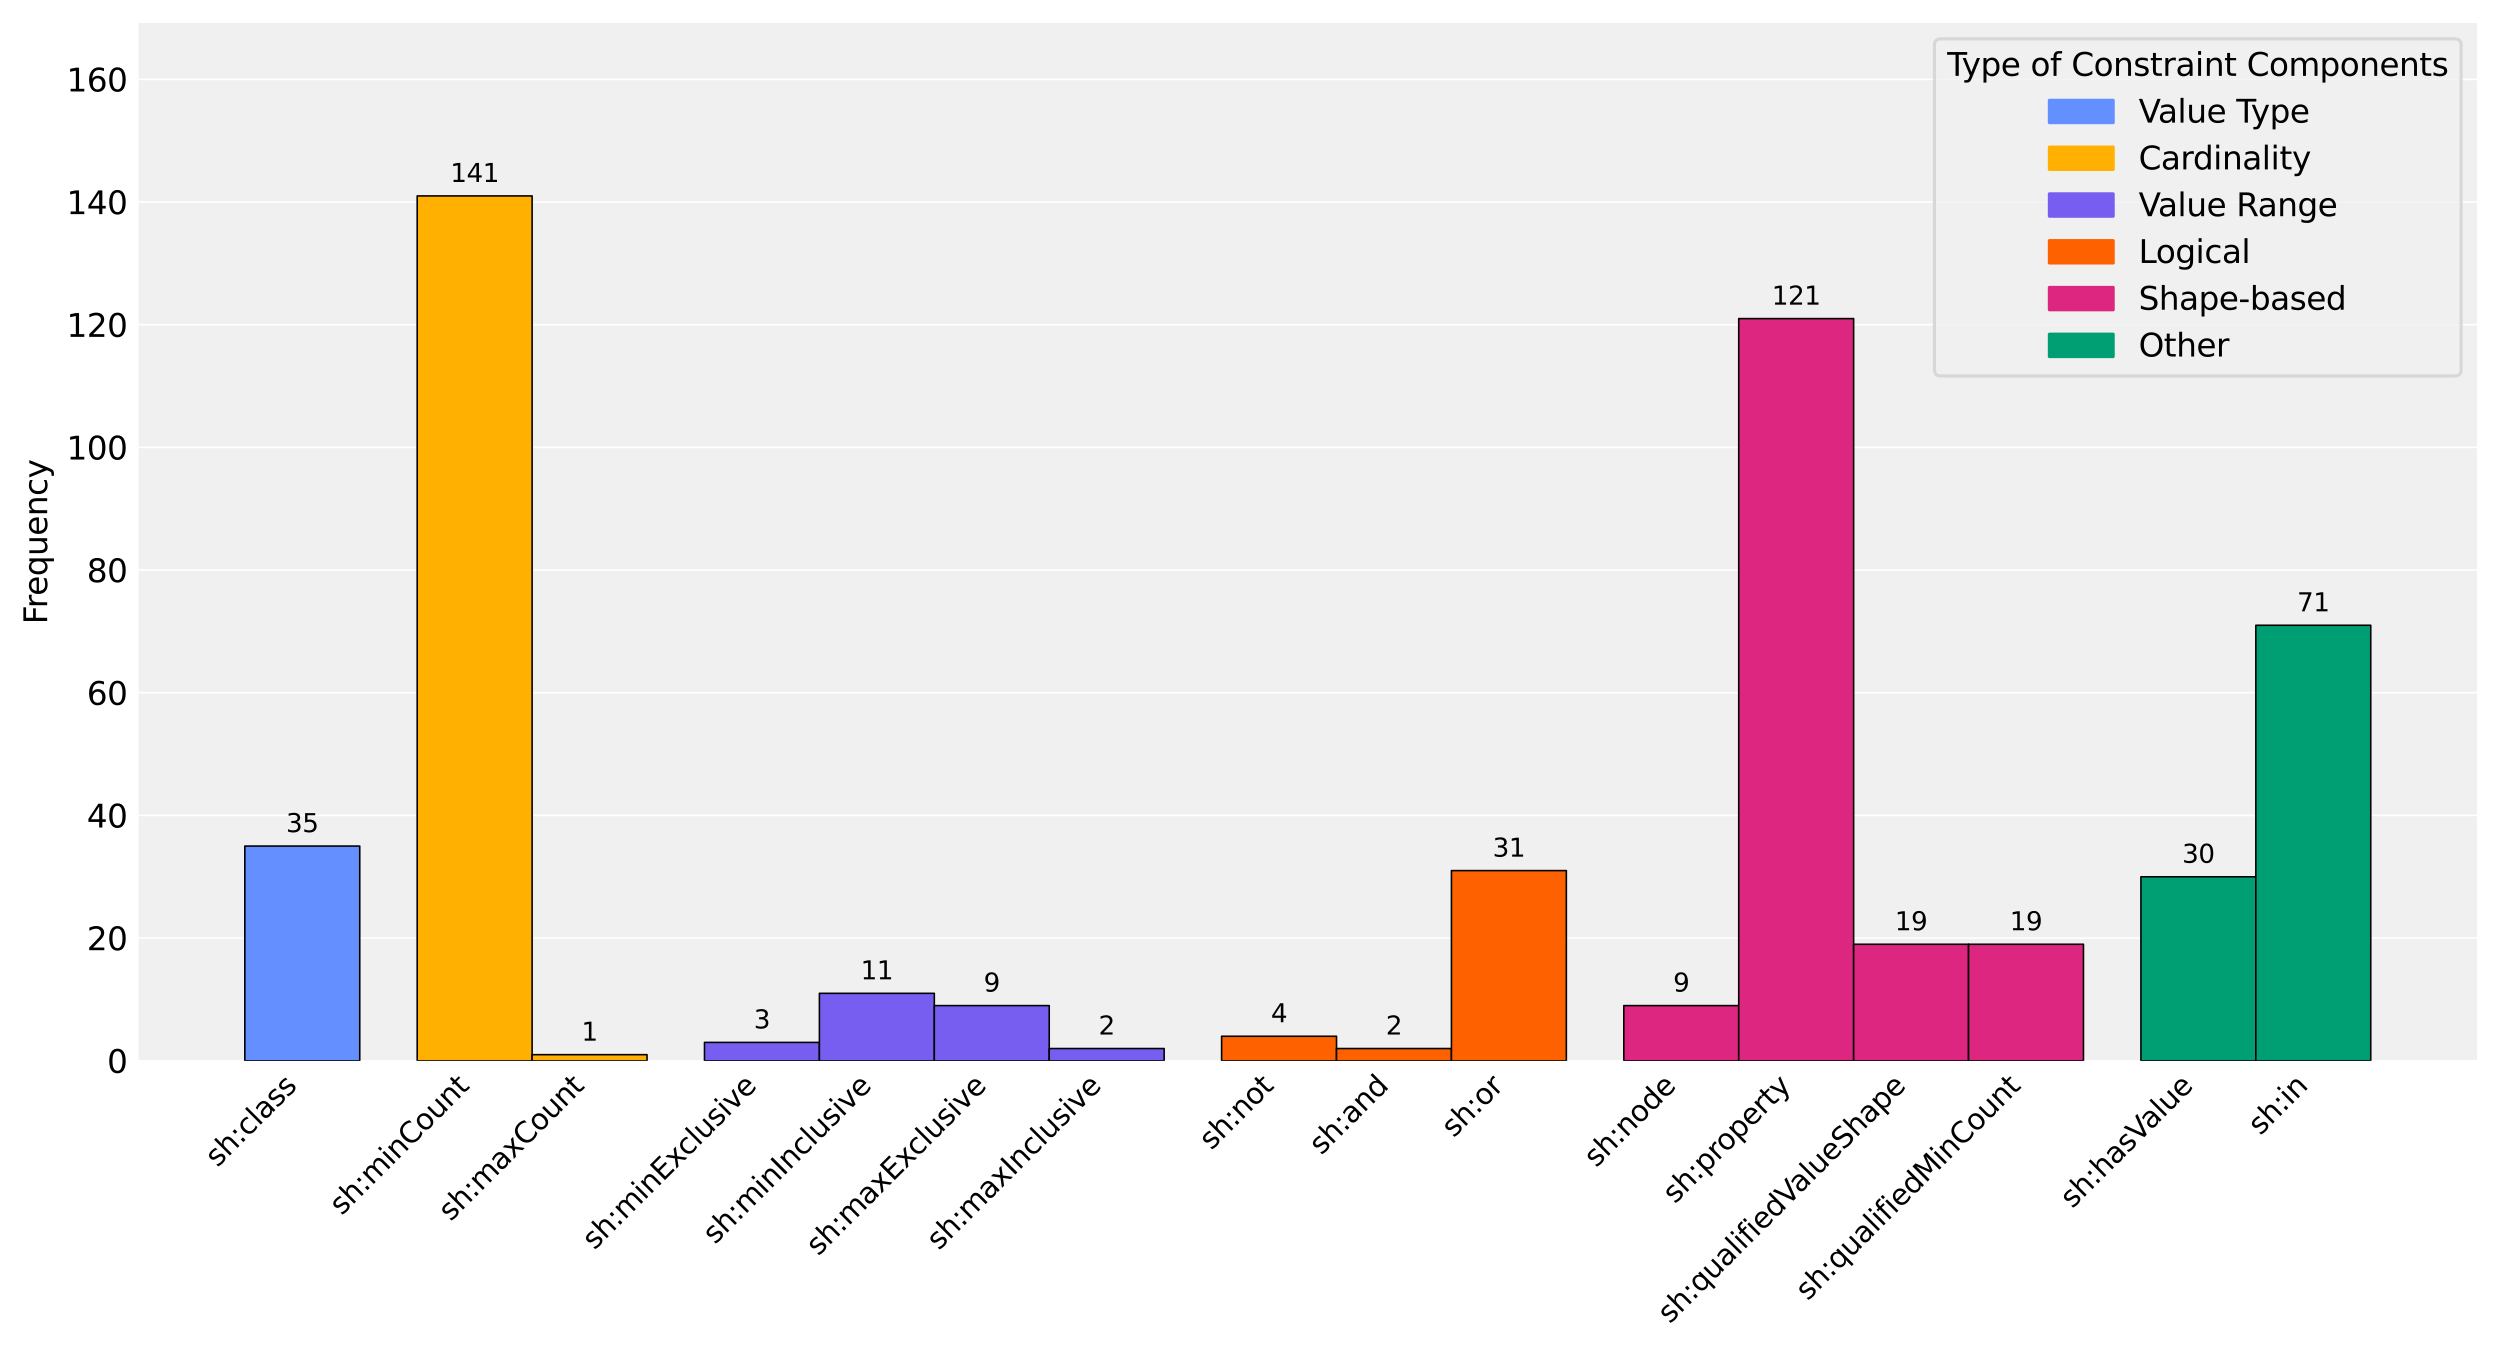 <?xml version="1.0" encoding="utf-8" standalone="no"?>
<!DOCTYPE svg PUBLIC "-//W3C//DTD SVG 1.1//EN"
  "http://www.w3.org/Graphics/SVG/1.1/DTD/svg11.dtd">
<svg xmlns:xlink="http://www.w3.org/1999/xlink" width="784.406pt" height="424.063pt" viewBox="0 0 784.406 424.063" xmlns="http://www.w3.org/2000/svg" version="1.1">
 <defs>
  <style type="text/css">*{stroke-linejoin: round; stroke-linecap: butt}</style>
 </defs>
 <g id="figure_1">
  <g id="patch_1">
   <path d="M 0 424.063 
L 784.406 424.063 
L 784.406 0 
L 0 0 
z
" style="fill: #ffffff"/>
  </g>
  <g id="axes_1">
   <g id="patch_2">
    <path d="M 43.466 332.832 
L 777.206 332.832 
L 777.206 7.2 
L 43.466 7.2 
z
" style="fill: #f0f0f0"/>
   </g>
   <g id="matplotlib.axis_1">
    <g id="xtick_1">
     <g id="line2d_1"/>
     <g id="text_1">
      <!-- sh:class -->
      <g transform="translate(68.232 366.458) rotate(-45) scale(0.09 -0.09)">
       <defs>
        <path id="DejaVuSans-73" d="M 2834 3397 
L 2834 2853 
Q 2591 2978 2328 3040 
Q 2066 3103 1784 3103 
Q 1356 3103 1142 2972 
Q 928 2841 928 2578 
Q 928 2378 1081 2264 
Q 1234 2150 1697 2047 
L 1894 2003 
Q 2506 1872 2764 1633 
Q 3022 1394 3022 966 
Q 3022 478 2636 193 
Q 2250 -91 1575 -91 
Q 1294 -91 989 -36 
Q 684 19 347 128 
L 347 722 
Q 666 556 975 473 
Q 1284 391 1588 391 
Q 1994 391 2212 530 
Q 2431 669 2431 922 
Q 2431 1156 2273 1281 
Q 2116 1406 1581 1522 
L 1381 1569 
Q 847 1681 609 1914 
Q 372 2147 372 2553 
Q 372 3047 722 3315 
Q 1072 3584 1716 3584 
Q 2034 3584 2315 3537 
Q 2597 3491 2834 3397 
z
" transform="scale(0.016)"/>
        <path id="DejaVuSans-68" d="M 3513 2113 
L 3513 0 
L 2938 0 
L 2938 2094 
Q 2938 2591 2744 2837 
Q 2550 3084 2163 3084 
Q 1697 3084 1428 2787 
Q 1159 2491 1159 1978 
L 1159 0 
L 581 0 
L 581 4863 
L 1159 4863 
L 1159 2956 
Q 1366 3272 1645 3428 
Q 1925 3584 2291 3584 
Q 2894 3584 3203 3211 
Q 3513 2838 3513 2113 
z
" transform="scale(0.016)"/>
        <path id="DejaVuSans-3a" d="M 750 794 
L 1409 794 
L 1409 0 
L 750 0 
L 750 794 
z
M 750 3309 
L 1409 3309 
L 1409 2516 
L 750 2516 
L 750 3309 
z
" transform="scale(0.016)"/>
        <path id="DejaVuSans-63" d="M 3122 3366 
L 3122 2828 
Q 2878 2963 2633 3030 
Q 2388 3097 2138 3097 
Q 1578 3097 1268 2742 
Q 959 2388 959 1747 
Q 959 1106 1268 751 
Q 1578 397 2138 397 
Q 2388 397 2633 464 
Q 2878 531 3122 666 
L 3122 134 
Q 2881 22 2623 -34 
Q 2366 -91 2075 -91 
Q 1284 -91 818 406 
Q 353 903 353 1747 
Q 353 2603 823 3093 
Q 1294 3584 2113 3584 
Q 2378 3584 2631 3529 
Q 2884 3475 3122 3366 
z
" transform="scale(0.016)"/>
        <path id="DejaVuSans-6c" d="M 603 4863 
L 1178 4863 
L 1178 0 
L 603 0 
L 603 4863 
z
" transform="scale(0.016)"/>
        <path id="DejaVuSans-61" d="M 2194 1759 
Q 1497 1759 1228 1600 
Q 959 1441 959 1056 
Q 959 750 1161 570 
Q 1363 391 1709 391 
Q 2188 391 2477 730 
Q 2766 1069 2766 1631 
L 2766 1759 
L 2194 1759 
z
M 3341 1997 
L 3341 0 
L 2766 0 
L 2766 531 
Q 2569 213 2275 61 
Q 1981 -91 1556 -91 
Q 1019 -91 701 211 
Q 384 513 384 1019 
Q 384 1609 779 1909 
Q 1175 2209 1959 2209 
L 2766 2209 
L 2766 2266 
Q 2766 2663 2505 2880 
Q 2244 3097 1772 3097 
Q 1472 3097 1187 3025 
Q 903 2953 641 2809 
L 641 3341 
Q 956 3463 1253 3523 
Q 1550 3584 1831 3584 
Q 2591 3584 2966 3190 
Q 3341 2797 3341 1997 
z
" transform="scale(0.016)"/>
       </defs>
       <use xlink:href="#DejaVuSans-73"/>
       <use xlink:href="#DejaVuSans-68" x="52.1"/>
       <use xlink:href="#DejaVuSans-3a" x="115.479"/>
       <use xlink:href="#DejaVuSans-63" x="149.17"/>
       <use xlink:href="#DejaVuSans-6c" x="204.15"/>
       <use xlink:href="#DejaVuSans-61" x="231.934"/>
       <use xlink:href="#DejaVuSans-73" x="293.213"/>
       <use xlink:href="#DejaVuSans-73" x="345.312"/>
      </g>
     </g>
    </g>
    <g id="xtick_2">
     <g id="line2d_2"/>
     <g id="text_2">
      <!-- sh:minCount -->
      <g transform="translate(107.215 381.559) rotate(-45) scale(0.09 -0.09)">
       <defs>
        <path id="DejaVuSans-6d" d="M 3328 2828 
Q 3544 3216 3844 3400 
Q 4144 3584 4550 3584 
Q 5097 3584 5394 3201 
Q 5691 2819 5691 2113 
L 5691 0 
L 5113 0 
L 5113 2094 
Q 5113 2597 4934 2840 
Q 4756 3084 4391 3084 
Q 3944 3084 3684 2787 
Q 3425 2491 3425 1978 
L 3425 0 
L 2847 0 
L 2847 2094 
Q 2847 2600 2669 2842 
Q 2491 3084 2119 3084 
Q 1678 3084 1418 2786 
Q 1159 2488 1159 1978 
L 1159 0 
L 581 0 
L 581 3500 
L 1159 3500 
L 1159 2956 
Q 1356 3278 1631 3431 
Q 1906 3584 2284 3584 
Q 2666 3584 2933 3390 
Q 3200 3197 3328 2828 
z
" transform="scale(0.016)"/>
        <path id="DejaVuSans-69" d="M 603 3500 
L 1178 3500 
L 1178 0 
L 603 0 
L 603 3500 
z
M 603 4863 
L 1178 4863 
L 1178 4134 
L 603 4134 
L 603 4863 
z
" transform="scale(0.016)"/>
        <path id="DejaVuSans-6e" d="M 3513 2113 
L 3513 0 
L 2938 0 
L 2938 2094 
Q 2938 2591 2744 2837 
Q 2550 3084 2163 3084 
Q 1697 3084 1428 2787 
Q 1159 2491 1159 1978 
L 1159 0 
L 581 0 
L 581 3500 
L 1159 3500 
L 1159 2956 
Q 1366 3272 1645 3428 
Q 1925 3584 2291 3584 
Q 2894 3584 3203 3211 
Q 3513 2838 3513 2113 
z
" transform="scale(0.016)"/>
        <path id="DejaVuSans-43" d="M 4122 4306 
L 4122 3641 
Q 3803 3938 3442 4084 
Q 3081 4231 2675 4231 
Q 1875 4231 1450 3742 
Q 1025 3253 1025 2328 
Q 1025 1406 1450 917 
Q 1875 428 2675 428 
Q 3081 428 3442 575 
Q 3803 722 4122 1019 
L 4122 359 
Q 3791 134 3420 21 
Q 3050 -91 2638 -91 
Q 1578 -91 968 557 
Q 359 1206 359 2328 
Q 359 3453 968 4101 
Q 1578 4750 2638 4750 
Q 3056 4750 3426 4639 
Q 3797 4528 4122 4306 
z
" transform="scale(0.016)"/>
        <path id="DejaVuSans-6f" d="M 1959 3097 
Q 1497 3097 1228 2736 
Q 959 2375 959 1747 
Q 959 1119 1226 758 
Q 1494 397 1959 397 
Q 2419 397 2687 759 
Q 2956 1122 2956 1747 
Q 2956 2369 2687 2733 
Q 2419 3097 1959 3097 
z
M 1959 3584 
Q 2709 3584 3137 3096 
Q 3566 2609 3566 1747 
Q 3566 888 3137 398 
Q 2709 -91 1959 -91 
Q 1206 -91 779 398 
Q 353 888 353 1747 
Q 353 2609 779 3096 
Q 1206 3584 1959 3584 
z
" transform="scale(0.016)"/>
        <path id="DejaVuSans-75" d="M 544 1381 
L 544 3500 
L 1119 3500 
L 1119 1403 
Q 1119 906 1312 657 
Q 1506 409 1894 409 
Q 2359 409 2629 706 
Q 2900 1003 2900 1516 
L 2900 3500 
L 3475 3500 
L 3475 0 
L 2900 0 
L 2900 538 
Q 2691 219 2414 64 
Q 2138 -91 1772 -91 
Q 1169 -91 856 284 
Q 544 659 544 1381 
z
M 1991 3584 
L 1991 3584 
z
" transform="scale(0.016)"/>
        <path id="DejaVuSans-74" d="M 1172 4494 
L 1172 3500 
L 2356 3500 
L 2356 3053 
L 1172 3053 
L 1172 1153 
Q 1172 725 1289 603 
Q 1406 481 1766 481 
L 2356 481 
L 2356 0 
L 1766 0 
Q 1100 0 847 248 
Q 594 497 594 1153 
L 594 3053 
L 172 3053 
L 172 3500 
L 594 3500 
L 594 4494 
L 1172 4494 
z
" transform="scale(0.016)"/>
       </defs>
       <use xlink:href="#DejaVuSans-73"/>
       <use xlink:href="#DejaVuSans-68" x="52.1"/>
       <use xlink:href="#DejaVuSans-3a" x="115.479"/>
       <use xlink:href="#DejaVuSans-6d" x="149.17"/>
       <use xlink:href="#DejaVuSans-69" x="246.582"/>
       <use xlink:href="#DejaVuSans-6e" x="274.365"/>
       <use xlink:href="#DejaVuSans-43" x="337.744"/>
       <use xlink:href="#DejaVuSans-6f" x="407.568"/>
       <use xlink:href="#DejaVuSans-75" x="468.75"/>
       <use xlink:href="#DejaVuSans-6e" x="532.129"/>
       <use xlink:href="#DejaVuSans-74" x="595.508"/>
      </g>
     </g>
    </g>
    <g id="xtick_3">
     <g id="line2d_3"/>
     <g id="text_3">
      <!-- sh:maxCount -->
      <g transform="translate(141.405 383.425) rotate(-45) scale(0.09 -0.09)">
       <defs>
        <path id="DejaVuSans-78" d="M 3513 3500 
L 2247 1797 
L 3578 0 
L 2900 0 
L 1881 1375 
L 863 0 
L 184 0 
L 1544 1831 
L 300 3500 
L 978 3500 
L 1906 2253 
L 2834 3500 
L 3513 3500 
z
" transform="scale(0.016)"/>
       </defs>
       <use xlink:href="#DejaVuSans-73"/>
       <use xlink:href="#DejaVuSans-68" x="52.1"/>
       <use xlink:href="#DejaVuSans-3a" x="115.479"/>
       <use xlink:href="#DejaVuSans-6d" x="149.17"/>
       <use xlink:href="#DejaVuSans-61" x="246.582"/>
       <use xlink:href="#DejaVuSans-78" x="307.861"/>
       <use xlink:href="#DejaVuSans-43" x="367.041"/>
       <use xlink:href="#DejaVuSans-6f" x="436.865"/>
       <use xlink:href="#DejaVuSans-75" x="498.047"/>
       <use xlink:href="#DejaVuSans-6e" x="561.426"/>
       <use xlink:href="#DejaVuSans-74" x="624.805"/>
      </g>
     </g>
    </g>
    <g id="xtick_4">
     <g id="line2d_4"/>
     <g id="text_4">
      <!-- sh:minExclusive -->
      <g transform="translate(186.511 392.403) rotate(-45) scale(0.09 -0.09)">
       <defs>
        <path id="DejaVuSans-45" d="M 628 4666 
L 3578 4666 
L 3578 4134 
L 1259 4134 
L 1259 2753 
L 3481 2753 
L 3481 2222 
L 1259 2222 
L 1259 531 
L 3634 531 
L 3634 0 
L 628 0 
L 628 4666 
z
" transform="scale(0.016)"/>
        <path id="DejaVuSans-76" d="M 191 3500 
L 800 3500 
L 1894 563 
L 2988 3500 
L 3597 3500 
L 2284 0 
L 1503 0 
L 191 3500 
z
" transform="scale(0.016)"/>
        <path id="DejaVuSans-65" d="M 3597 1894 
L 3597 1613 
L 953 1613 
Q 991 1019 1311 708 
Q 1631 397 2203 397 
Q 2534 397 2845 478 
Q 3156 559 3463 722 
L 3463 178 
Q 3153 47 2828 -22 
Q 2503 -91 2169 -91 
Q 1331 -91 842 396 
Q 353 884 353 1716 
Q 353 2575 817 3079 
Q 1281 3584 2069 3584 
Q 2775 3584 3186 3129 
Q 3597 2675 3597 1894 
z
M 3022 2063 
Q 3016 2534 2758 2815 
Q 2500 3097 2075 3097 
Q 1594 3097 1305 2825 
Q 1016 2553 972 2059 
L 3022 2063 
z
" transform="scale(0.016)"/>
       </defs>
       <use xlink:href="#DejaVuSans-73"/>
       <use xlink:href="#DejaVuSans-68" x="52.1"/>
       <use xlink:href="#DejaVuSans-3a" x="115.479"/>
       <use xlink:href="#DejaVuSans-6d" x="149.17"/>
       <use xlink:href="#DejaVuSans-69" x="246.582"/>
       <use xlink:href="#DejaVuSans-6e" x="274.365"/>
       <use xlink:href="#DejaVuSans-45" x="337.744"/>
       <use xlink:href="#DejaVuSans-78" x="400.928"/>
       <use xlink:href="#DejaVuSans-63" x="458.357"/>
       <use xlink:href="#DejaVuSans-6c" x="513.338"/>
       <use xlink:href="#DejaVuSans-75" x="541.121"/>
       <use xlink:href="#DejaVuSans-73" x="604.5"/>
       <use xlink:href="#DejaVuSans-69" x="656.6"/>
       <use xlink:href="#DejaVuSans-76" x="684.383"/>
       <use xlink:href="#DejaVuSans-65" x="743.562"/>
      </g>
     </g>
    </g>
    <g id="xtick_5">
     <g id="line2d_5"/>
     <g id="text_5">
      <!-- sh:minInclusive -->
      <g transform="translate(224.333 390.637) rotate(-45) scale(0.09 -0.09)">
       <defs>
        <path id="DejaVuSans-49" d="M 628 4666 
L 1259 4666 
L 1259 0 
L 628 0 
L 628 4666 
z
" transform="scale(0.016)"/>
       </defs>
       <use xlink:href="#DejaVuSans-73"/>
       <use xlink:href="#DejaVuSans-68" x="52.1"/>
       <use xlink:href="#DejaVuSans-3a" x="115.479"/>
       <use xlink:href="#DejaVuSans-6d" x="149.17"/>
       <use xlink:href="#DejaVuSans-69" x="246.582"/>
       <use xlink:href="#DejaVuSans-6e" x="274.365"/>
       <use xlink:href="#DejaVuSans-49" x="337.744"/>
       <use xlink:href="#DejaVuSans-6e" x="367.236"/>
       <use xlink:href="#DejaVuSans-63" x="430.615"/>
       <use xlink:href="#DejaVuSans-6c" x="485.596"/>
       <use xlink:href="#DejaVuSans-75" x="513.379"/>
       <use xlink:href="#DejaVuSans-73" x="576.758"/>
       <use xlink:href="#DejaVuSans-69" x="628.857"/>
       <use xlink:href="#DejaVuSans-76" x="656.641"/>
       <use xlink:href="#DejaVuSans-65" x="715.82"/>
      </g>
     </g>
    </g>
    <g id="xtick_6">
     <g id="line2d_6"/>
     <g id="text_6">
      <!-- sh:maxExclusive -->
      <g transform="translate(256.758 394.268) rotate(-45) scale(0.09 -0.09)">
       <use xlink:href="#DejaVuSans-73"/>
       <use xlink:href="#DejaVuSans-68" x="52.1"/>
       <use xlink:href="#DejaVuSans-3a" x="115.479"/>
       <use xlink:href="#DejaVuSans-6d" x="149.17"/>
       <use xlink:href="#DejaVuSans-61" x="246.582"/>
       <use xlink:href="#DejaVuSans-78" x="307.861"/>
       <use xlink:href="#DejaVuSans-45" x="367.041"/>
       <use xlink:href="#DejaVuSans-78" x="430.225"/>
       <use xlink:href="#DejaVuSans-63" x="487.654"/>
       <use xlink:href="#DejaVuSans-6c" x="542.635"/>
       <use xlink:href="#DejaVuSans-75" x="570.418"/>
       <use xlink:href="#DejaVuSans-73" x="633.797"/>
       <use xlink:href="#DejaVuSans-69" x="685.896"/>
       <use xlink:href="#DejaVuSans-76" x="713.68"/>
       <use xlink:href="#DejaVuSans-65" x="772.859"/>
      </g>
     </g>
    </g>
    <g id="xtick_7">
     <g id="line2d_7"/>
     <g id="text_7">
      <!-- sh:maxInclusive -->
      <g transform="translate(294.58 392.502) rotate(-45) scale(0.09 -0.09)">
       <use xlink:href="#DejaVuSans-73"/>
       <use xlink:href="#DejaVuSans-68" x="52.1"/>
       <use xlink:href="#DejaVuSans-3a" x="115.479"/>
       <use xlink:href="#DejaVuSans-6d" x="149.17"/>
       <use xlink:href="#DejaVuSans-61" x="246.582"/>
       <use xlink:href="#DejaVuSans-78" x="307.861"/>
       <use xlink:href="#DejaVuSans-49" x="367.041"/>
       <use xlink:href="#DejaVuSans-6e" x="396.533"/>
       <use xlink:href="#DejaVuSans-63" x="459.912"/>
       <use xlink:href="#DejaVuSans-6c" x="514.893"/>
       <use xlink:href="#DejaVuSans-75" x="542.676"/>
       <use xlink:href="#DejaVuSans-73" x="606.055"/>
       <use xlink:href="#DejaVuSans-69" x="658.154"/>
       <use xlink:href="#DejaVuSans-76" x="685.938"/>
       <use xlink:href="#DejaVuSans-65" x="745.117"/>
      </g>
     </g>
    </g>
    <g id="xtick_8">
     <g id="line2d_8"/>
     <g id="text_8">
      <!-- sh:not -->
      <g transform="translate(380.084 361.082) rotate(-45) scale(0.09 -0.09)">
       <use xlink:href="#DejaVuSans-73"/>
       <use xlink:href="#DejaVuSans-68" x="52.1"/>
       <use xlink:href="#DejaVuSans-3a" x="115.479"/>
       <use xlink:href="#DejaVuSans-6e" x="149.17"/>
       <use xlink:href="#DejaVuSans-6f" x="212.549"/>
       <use xlink:href="#DejaVuSans-74" x="273.73"/>
      </g>
     </g>
    </g>
    <g id="xtick_9">
     <g id="line2d_9"/>
     <g id="text_9">
      <!-- sh:and -->
      <g transform="translate(414.589 362.633) rotate(-45) scale(0.09 -0.09)">
       <defs>
        <path id="DejaVuSans-64" d="M 2906 2969 
L 2906 4863 
L 3481 4863 
L 3481 0 
L 2906 0 
L 2906 525 
Q 2725 213 2448 61 
Q 2172 -91 1784 -91 
Q 1150 -91 751 415 
Q 353 922 353 1747 
Q 353 2572 751 3078 
Q 1150 3584 1784 3584 
Q 2172 3584 2448 3432 
Q 2725 3281 2906 2969 
z
M 947 1747 
Q 947 1113 1208 752 
Q 1469 391 1925 391 
Q 2381 391 2643 752 
Q 2906 1113 2906 1747 
Q 2906 2381 2643 2742 
Q 2381 3103 1925 3103 
Q 1469 3103 1208 2742 
Q 947 2381 947 1747 
z
" transform="scale(0.016)"/>
       </defs>
       <use xlink:href="#DejaVuSans-73"/>
       <use xlink:href="#DejaVuSans-68" x="52.1"/>
       <use xlink:href="#DejaVuSans-3a" x="115.479"/>
       <use xlink:href="#DejaVuSans-61" x="149.17"/>
       <use xlink:href="#DejaVuSans-6e" x="210.449"/>
       <use xlink:href="#DejaVuSans-64" x="273.828"/>
      </g>
     </g>
    </g>
    <g id="xtick_10">
     <g id="line2d_10"/>
     <g id="text_10">
      <!-- sh:or -->
      <g transform="translate(456.108 357.17) rotate(-45) scale(0.09 -0.09)">
       <defs>
        <path id="DejaVuSans-72" d="M 2631 2963 
Q 2534 3019 2420 3045 
Q 2306 3072 2169 3072 
Q 1681 3072 1420 2755 
Q 1159 2438 1159 1844 
L 1159 0 
L 581 0 
L 581 3500 
L 1159 3500 
L 1159 2956 
Q 1341 3275 1631 3429 
Q 1922 3584 2338 3584 
Q 2397 3584 2469 3576 
Q 2541 3569 2628 3553 
L 2631 2963 
z
" transform="scale(0.016)"/>
       </defs>
       <use xlink:href="#DejaVuSans-73"/>
       <use xlink:href="#DejaVuSans-68" x="52.1"/>
       <use xlink:href="#DejaVuSans-3a" x="115.479"/>
       <use xlink:href="#DejaVuSans-6f" x="149.17"/>
       <use xlink:href="#DejaVuSans-72" x="210.352"/>
      </g>
     </g>
    </g>
    <g id="xtick_11">
     <g id="line2d_11"/>
     <g id="text_11">
      <!-- sh:node -->
      <g transform="translate(500.819 366.543) rotate(-45) scale(0.09 -0.09)">
       <use xlink:href="#DejaVuSans-73"/>
       <use xlink:href="#DejaVuSans-68" x="52.1"/>
       <use xlink:href="#DejaVuSans-3a" x="115.479"/>
       <use xlink:href="#DejaVuSans-6e" x="149.17"/>
       <use xlink:href="#DejaVuSans-6f" x="212.549"/>
       <use xlink:href="#DejaVuSans-64" x="273.73"/>
       <use xlink:href="#DejaVuSans-65" x="337.207"/>
      </g>
     </g>
    </g>
    <g id="xtick_12">
     <g id="line2d_12"/>
     <g id="text_12">
      <!-- sh:property -->
      <g transform="translate(525.517 377.901) rotate(-45) scale(0.09 -0.09)">
       <defs>
        <path id="DejaVuSans-70" d="M 1159 525 
L 1159 -1331 
L 581 -1331 
L 581 3500 
L 1159 3500 
L 1159 2969 
Q 1341 3281 1617 3432 
Q 1894 3584 2278 3584 
Q 2916 3584 3314 3078 
Q 3713 2572 3713 1747 
Q 3713 922 3314 415 
Q 2916 -91 2278 -91 
Q 1894 -91 1617 61 
Q 1341 213 1159 525 
z
M 3116 1747 
Q 3116 2381 2855 2742 
Q 2594 3103 2138 3103 
Q 1681 3103 1420 2742 
Q 1159 2381 1159 1747 
Q 1159 1113 1420 752 
Q 1681 391 2138 391 
Q 2594 391 2855 752 
Q 3116 1113 3116 1747 
z
" transform="scale(0.016)"/>
        <path id="DejaVuSans-79" d="M 2059 -325 
Q 1816 -950 1584 -1140 
Q 1353 -1331 966 -1331 
L 506 -1331 
L 506 -850 
L 844 -850 
Q 1081 -850 1212 -737 
Q 1344 -625 1503 -206 
L 1606 56 
L 191 3500 
L 800 3500 
L 1894 763 
L 2988 3500 
L 3597 3500 
L 2059 -325 
z
" transform="scale(0.016)"/>
       </defs>
       <use xlink:href="#DejaVuSans-73"/>
       <use xlink:href="#DejaVuSans-68" x="52.1"/>
       <use xlink:href="#DejaVuSans-3a" x="115.479"/>
       <use xlink:href="#DejaVuSans-70" x="149.17"/>
       <use xlink:href="#DejaVuSans-72" x="212.646"/>
       <use xlink:href="#DejaVuSans-6f" x="251.51"/>
       <use xlink:href="#DejaVuSans-70" x="312.691"/>
       <use xlink:href="#DejaVuSans-65" x="376.168"/>
       <use xlink:href="#DejaVuSans-72" x="437.691"/>
       <use xlink:href="#DejaVuSans-74" x="478.805"/>
       <use xlink:href="#DejaVuSans-79" x="518.014"/>
      </g>
     </g>
    </g>
    <g id="xtick_13">
     <g id="line2d_13"/>
     <g id="text_13">
      <!-- sh:qualifiedValueShape -->
      <g transform="translate(523.934 415.54) rotate(-45) scale(0.09 -0.09)">
       <defs>
        <path id="DejaVuSans-71" d="M 947 1747 
Q 947 1113 1208 752 
Q 1469 391 1925 391 
Q 2381 391 2643 752 
Q 2906 1113 2906 1747 
Q 2906 2381 2643 2742 
Q 2381 3103 1925 3103 
Q 1469 3103 1208 2742 
Q 947 2381 947 1747 
z
M 2906 525 
Q 2725 213 2448 61 
Q 2172 -91 1784 -91 
Q 1150 -91 751 415 
Q 353 922 353 1747 
Q 353 2572 751 3078 
Q 1150 3584 1784 3584 
Q 2172 3584 2448 3432 
Q 2725 3281 2906 2969 
L 2906 3500 
L 3481 3500 
L 3481 -1331 
L 2906 -1331 
L 2906 525 
z
" transform="scale(0.016)"/>
        <path id="DejaVuSans-66" d="M 2375 4863 
L 2375 4384 
L 1825 4384 
Q 1516 4384 1395 4259 
Q 1275 4134 1275 3809 
L 1275 3500 
L 2222 3500 
L 2222 3053 
L 1275 3053 
L 1275 0 
L 697 0 
L 697 3053 
L 147 3053 
L 147 3500 
L 697 3500 
L 697 3744 
Q 697 4328 969 4595 
Q 1241 4863 1831 4863 
L 2375 4863 
z
" transform="scale(0.016)"/>
        <path id="DejaVuSans-56" d="M 1831 0 
L 50 4666 
L 709 4666 
L 2188 738 
L 3669 4666 
L 4325 4666 
L 2547 0 
L 1831 0 
z
" transform="scale(0.016)"/>
        <path id="DejaVuSans-53" d="M 3425 4513 
L 3425 3897 
Q 3066 4069 2747 4153 
Q 2428 4238 2131 4238 
Q 1616 4238 1336 4038 
Q 1056 3838 1056 3469 
Q 1056 3159 1242 3001 
Q 1428 2844 1947 2747 
L 2328 2669 
Q 3034 2534 3370 2195 
Q 3706 1856 3706 1288 
Q 3706 609 3251 259 
Q 2797 -91 1919 -91 
Q 1588 -91 1214 -16 
Q 841 59 441 206 
L 441 856 
Q 825 641 1194 531 
Q 1563 422 1919 422 
Q 2459 422 2753 634 
Q 3047 847 3047 1241 
Q 3047 1584 2836 1778 
Q 2625 1972 2144 2069 
L 1759 2144 
Q 1053 2284 737 2584 
Q 422 2884 422 3419 
Q 422 4038 858 4394 
Q 1294 4750 2059 4750 
Q 2388 4750 2728 4690 
Q 3069 4631 3425 4513 
z
" transform="scale(0.016)"/>
       </defs>
       <use xlink:href="#DejaVuSans-73"/>
       <use xlink:href="#DejaVuSans-68" x="52.1"/>
       <use xlink:href="#DejaVuSans-3a" x="115.479"/>
       <use xlink:href="#DejaVuSans-71" x="149.17"/>
       <use xlink:href="#DejaVuSans-75" x="212.646"/>
       <use xlink:href="#DejaVuSans-61" x="276.025"/>
       <use xlink:href="#DejaVuSans-6c" x="337.305"/>
       <use xlink:href="#DejaVuSans-69" x="365.088"/>
       <use xlink:href="#DejaVuSans-66" x="392.871"/>
       <use xlink:href="#DejaVuSans-69" x="428.076"/>
       <use xlink:href="#DejaVuSans-65" x="455.859"/>
       <use xlink:href="#DejaVuSans-64" x="517.383"/>
       <use xlink:href="#DejaVuSans-56" x="580.859"/>
       <use xlink:href="#DejaVuSans-61" x="641.518"/>
       <use xlink:href="#DejaVuSans-6c" x="702.797"/>
       <use xlink:href="#DejaVuSans-75" x="730.58"/>
       <use xlink:href="#DejaVuSans-65" x="793.959"/>
       <use xlink:href="#DejaVuSans-53" x="855.482"/>
       <use xlink:href="#DejaVuSans-68" x="918.959"/>
       <use xlink:href="#DejaVuSans-61" x="982.338"/>
       <use xlink:href="#DejaVuSans-70" x="1043.617"/>
       <use xlink:href="#DejaVuSans-65" x="1107.094"/>
      </g>
     </g>
    </g>
    <g id="xtick_14">
     <g id="line2d_14"/>
     <g id="text_14">
      <!-- sh:qualifiedMinCount -->
      <g transform="translate(567.206 408.325) rotate(-45) scale(0.09 -0.09)">
       <defs>
        <path id="DejaVuSans-4d" d="M 628 4666 
L 1569 4666 
L 2759 1491 
L 3956 4666 
L 4897 4666 
L 4897 0 
L 4281 0 
L 4281 4097 
L 3078 897 
L 2444 897 
L 1241 4097 
L 1241 0 
L 628 0 
L 628 4666 
z
" transform="scale(0.016)"/>
       </defs>
       <use xlink:href="#DejaVuSans-73"/>
       <use xlink:href="#DejaVuSans-68" x="52.1"/>
       <use xlink:href="#DejaVuSans-3a" x="115.479"/>
       <use xlink:href="#DejaVuSans-71" x="149.17"/>
       <use xlink:href="#DejaVuSans-75" x="212.646"/>
       <use xlink:href="#DejaVuSans-61" x="276.025"/>
       <use xlink:href="#DejaVuSans-6c" x="337.305"/>
       <use xlink:href="#DejaVuSans-69" x="365.088"/>
       <use xlink:href="#DejaVuSans-66" x="392.871"/>
       <use xlink:href="#DejaVuSans-69" x="428.076"/>
       <use xlink:href="#DejaVuSans-65" x="455.859"/>
       <use xlink:href="#DejaVuSans-64" x="517.383"/>
       <use xlink:href="#DejaVuSans-4d" x="580.859"/>
       <use xlink:href="#DejaVuSans-69" x="667.139"/>
       <use xlink:href="#DejaVuSans-6e" x="694.922"/>
       <use xlink:href="#DejaVuSans-43" x="758.301"/>
       <use xlink:href="#DejaVuSans-6f" x="828.125"/>
       <use xlink:href="#DejaVuSans-75" x="889.307"/>
       <use xlink:href="#DejaVuSans-6e" x="952.686"/>
       <use xlink:href="#DejaVuSans-74" x="1016.064"/>
      </g>
     </g>
    </g>
    <g id="xtick_15">
     <g id="line2d_15"/>
     <g id="text_15">
      <!-- sh:hasValue -->
      <g transform="translate(650.229 379.385) rotate(-45) scale(0.09 -0.09)">
       <use xlink:href="#DejaVuSans-73"/>
       <use xlink:href="#DejaVuSans-68" x="52.1"/>
       <use xlink:href="#DejaVuSans-3a" x="115.479"/>
       <use xlink:href="#DejaVuSans-68" x="149.17"/>
       <use xlink:href="#DejaVuSans-61" x="212.549"/>
       <use xlink:href="#DejaVuSans-73" x="273.828"/>
       <use xlink:href="#DejaVuSans-56" x="325.928"/>
       <use xlink:href="#DejaVuSans-61" x="386.586"/>
       <use xlink:href="#DejaVuSans-6c" x="447.865"/>
       <use xlink:href="#DejaVuSans-75" x="475.648"/>
       <use xlink:href="#DejaVuSans-65" x="539.027"/>
      </g>
     </g>
    </g>
    <g id="xtick_16">
     <g id="line2d_16"/>
     <g id="text_16">
      <!-- sh:in -->
      <g transform="translate(709.209 356.461) rotate(-45) scale(0.09 -0.09)">
       <use xlink:href="#DejaVuSans-73"/>
       <use xlink:href="#DejaVuSans-68" x="52.1"/>
       <use xlink:href="#DejaVuSans-3a" x="115.479"/>
       <use xlink:href="#DejaVuSans-69" x="149.17"/>
       <use xlink:href="#DejaVuSans-6e" x="176.953"/>
      </g>
     </g>
    </g>
   </g>
   <g id="matplotlib.axis_2">
    <g id="ytick_1">
     <g id="line2d_17">
      <path d="M 43.466 332.832 
L 777.206 332.832 
" clip-path="url(#pdec45e50f0)" style="fill: none; stroke: #ffffff; stroke-width: 0.5; stroke-linecap: square"/>
     </g>
     <g id="line2d_18"/>
     <g id="text_17">
      <!-- 0 -->
      <g transform="translate(33.603 336.631) scale(0.1 -0.1)">
       <defs>
        <path id="DejaVuSans-30" d="M 2034 4250 
Q 1547 4250 1301 3770 
Q 1056 3291 1056 2328 
Q 1056 1369 1301 889 
Q 1547 409 2034 409 
Q 2525 409 2770 889 
Q 3016 1369 3016 2328 
Q 3016 3291 2770 3770 
Q 2525 4250 2034 4250 
z
M 2034 4750 
Q 2819 4750 3233 4129 
Q 3647 3509 3647 2328 
Q 3647 1150 3233 529 
Q 2819 -91 2034 -91 
Q 1250 -91 836 529 
Q 422 1150 422 2328 
Q 422 3509 836 4129 
Q 1250 4750 2034 4750 
z
" transform="scale(0.016)"/>
       </defs>
       <use xlink:href="#DejaVuSans-30"/>
      </g>
     </g>
    </g>
    <g id="ytick_2">
     <g id="line2d_19">
      <path d="M 43.466 294.341 
L 777.206 294.341 
" clip-path="url(#pdec45e50f0)" style="fill: none; stroke: #ffffff; stroke-width: 0.5; stroke-linecap: square"/>
     </g>
     <g id="line2d_20"/>
     <g id="text_18">
      <!-- 20 -->
      <g transform="translate(27.241 298.141) scale(0.1 -0.1)">
       <defs>
        <path id="DejaVuSans-32" d="M 1228 531 
L 3431 531 
L 3431 0 
L 469 0 
L 469 531 
Q 828 903 1448 1529 
Q 2069 2156 2228 2338 
Q 2531 2678 2651 2914 
Q 2772 3150 2772 3378 
Q 2772 3750 2511 3984 
Q 2250 4219 1831 4219 
Q 1534 4219 1204 4116 
Q 875 4013 500 3803 
L 500 4441 
Q 881 4594 1212 4672 
Q 1544 4750 1819 4750 
Q 2544 4750 2975 4387 
Q 3406 4025 3406 3419 
Q 3406 3131 3298 2873 
Q 3191 2616 2906 2266 
Q 2828 2175 2409 1742 
Q 1991 1309 1228 531 
z
" transform="scale(0.016)"/>
       </defs>
       <use xlink:href="#DejaVuSans-32"/>
       <use xlink:href="#DejaVuSans-30" x="63.623"/>
      </g>
     </g>
    </g>
    <g id="ytick_3">
     <g id="line2d_21">
      <path d="M 43.466 255.851 
L 777.206 255.851 
" clip-path="url(#pdec45e50f0)" style="fill: none; stroke: #ffffff; stroke-width: 0.5; stroke-linecap: square"/>
     </g>
     <g id="line2d_22"/>
     <g id="text_19">
      <!-- 40 -->
      <g transform="translate(27.241 259.65) scale(0.1 -0.1)">
       <defs>
        <path id="DejaVuSans-34" d="M 2419 4116 
L 825 1625 
L 2419 1625 
L 2419 4116 
z
M 2253 4666 
L 3047 4666 
L 3047 1625 
L 3713 1625 
L 3713 1100 
L 3047 1100 
L 3047 0 
L 2419 0 
L 2419 1100 
L 313 1100 
L 313 1709 
L 2253 4666 
z
" transform="scale(0.016)"/>
       </defs>
       <use xlink:href="#DejaVuSans-34"/>
       <use xlink:href="#DejaVuSans-30" x="63.623"/>
      </g>
     </g>
    </g>
    <g id="ytick_4">
     <g id="line2d_23">
      <path d="M 43.466 217.36 
L 777.206 217.36 
" clip-path="url(#pdec45e50f0)" style="fill: none; stroke: #ffffff; stroke-width: 0.5; stroke-linecap: square"/>
     </g>
     <g id="line2d_24"/>
     <g id="text_20">
      <!-- 60 -->
      <g transform="translate(27.241 221.159) scale(0.1 -0.1)">
       <defs>
        <path id="DejaVuSans-36" d="M 2113 2584 
Q 1688 2584 1439 2293 
Q 1191 2003 1191 1497 
Q 1191 994 1439 701 
Q 1688 409 2113 409 
Q 2538 409 2786 701 
Q 3034 994 3034 1497 
Q 3034 2003 2786 2293 
Q 2538 2584 2113 2584 
z
M 3366 4563 
L 3366 3988 
Q 3128 4100 2886 4159 
Q 2644 4219 2406 4219 
Q 1781 4219 1451 3797 
Q 1122 3375 1075 2522 
Q 1259 2794 1537 2939 
Q 1816 3084 2150 3084 
Q 2853 3084 3261 2657 
Q 3669 2231 3669 1497 
Q 3669 778 3244 343 
Q 2819 -91 2113 -91 
Q 1303 -91 875 529 
Q 447 1150 447 2328 
Q 447 3434 972 4092 
Q 1497 4750 2381 4750 
Q 2619 4750 2861 4703 
Q 3103 4656 3366 4563 
z
" transform="scale(0.016)"/>
       </defs>
       <use xlink:href="#DejaVuSans-36"/>
       <use xlink:href="#DejaVuSans-30" x="63.623"/>
      </g>
     </g>
    </g>
    <g id="ytick_5">
     <g id="line2d_25">
      <path d="M 43.466 178.869 
L 777.206 178.869 
" clip-path="url(#pdec45e50f0)" style="fill: none; stroke: #ffffff; stroke-width: 0.5; stroke-linecap: square"/>
     </g>
     <g id="line2d_26"/>
     <g id="text_21">
      <!-- 80 -->
      <g transform="translate(27.241 182.668) scale(0.1 -0.1)">
       <defs>
        <path id="DejaVuSans-38" d="M 2034 2216 
Q 1584 2216 1326 1975 
Q 1069 1734 1069 1313 
Q 1069 891 1326 650 
Q 1584 409 2034 409 
Q 2484 409 2743 651 
Q 3003 894 3003 1313 
Q 3003 1734 2745 1975 
Q 2488 2216 2034 2216 
z
M 1403 2484 
Q 997 2584 770 2862 
Q 544 3141 544 3541 
Q 544 4100 942 4425 
Q 1341 4750 2034 4750 
Q 2731 4750 3128 4425 
Q 3525 4100 3525 3541 
Q 3525 3141 3298 2862 
Q 3072 2584 2669 2484 
Q 3125 2378 3379 2068 
Q 3634 1759 3634 1313 
Q 3634 634 3220 271 
Q 2806 -91 2034 -91 
Q 1263 -91 848 271 
Q 434 634 434 1313 
Q 434 1759 690 2068 
Q 947 2378 1403 2484 
z
M 1172 3481 
Q 1172 3119 1398 2916 
Q 1625 2713 2034 2713 
Q 2441 2713 2670 2916 
Q 2900 3119 2900 3481 
Q 2900 3844 2670 4047 
Q 2441 4250 2034 4250 
Q 1625 4250 1398 4047 
Q 1172 3844 1172 3481 
z
" transform="scale(0.016)"/>
       </defs>
       <use xlink:href="#DejaVuSans-38"/>
       <use xlink:href="#DejaVuSans-30" x="63.623"/>
      </g>
     </g>
    </g>
    <g id="ytick_6">
     <g id="line2d_27">
      <path d="M 43.466 140.378 
L 777.206 140.378 
" clip-path="url(#pdec45e50f0)" style="fill: none; stroke: #ffffff; stroke-width: 0.5; stroke-linecap: square"/>
     </g>
     <g id="line2d_28"/>
     <g id="text_22">
      <!-- 100 -->
      <g transform="translate(20.878 144.177) scale(0.1 -0.1)">
       <defs>
        <path id="DejaVuSans-31" d="M 794 531 
L 1825 531 
L 1825 4091 
L 703 3866 
L 703 4441 
L 1819 4666 
L 2450 4666 
L 2450 531 
L 3481 531 
L 3481 0 
L 794 0 
L 794 531 
z
" transform="scale(0.016)"/>
       </defs>
       <use xlink:href="#DejaVuSans-31"/>
       <use xlink:href="#DejaVuSans-30" x="63.623"/>
       <use xlink:href="#DejaVuSans-30" x="127.246"/>
      </g>
     </g>
    </g>
    <g id="ytick_7">
     <g id="line2d_29">
      <path d="M 43.466 101.887 
L 777.206 101.887 
" clip-path="url(#pdec45e50f0)" style="fill: none; stroke: #ffffff; stroke-width: 0.5; stroke-linecap: square"/>
     </g>
     <g id="line2d_30"/>
     <g id="text_23">
      <!-- 120 -->
      <g transform="translate(20.878 105.687) scale(0.1 -0.1)">
       <use xlink:href="#DejaVuSans-31"/>
       <use xlink:href="#DejaVuSans-32" x="63.623"/>
       <use xlink:href="#DejaVuSans-30" x="127.246"/>
      </g>
     </g>
    </g>
    <g id="ytick_8">
     <g id="line2d_31">
      <path d="M 43.466 63.397 
L 777.206 63.397 
" clip-path="url(#pdec45e50f0)" style="fill: none; stroke: #ffffff; stroke-width: 0.5; stroke-linecap: square"/>
     </g>
     <g id="line2d_32"/>
     <g id="text_24">
      <!-- 140 -->
      <g transform="translate(20.878 67.196) scale(0.1 -0.1)">
       <use xlink:href="#DejaVuSans-31"/>
       <use xlink:href="#DejaVuSans-34" x="63.623"/>
       <use xlink:href="#DejaVuSans-30" x="127.246"/>
      </g>
     </g>
    </g>
    <g id="ytick_9">
     <g id="line2d_33">
      <path d="M 43.466 24.906 
L 777.206 24.906 
" clip-path="url(#pdec45e50f0)" style="fill: none; stroke: #ffffff; stroke-width: 0.5; stroke-linecap: square"/>
     </g>
     <g id="line2d_34"/>
     <g id="text_25">
      <!-- 160 -->
      <g transform="translate(20.878 28.705) scale(0.1 -0.1)">
       <use xlink:href="#DejaVuSans-31"/>
       <use xlink:href="#DejaVuSans-36" x="63.623"/>
       <use xlink:href="#DejaVuSans-30" x="127.246"/>
      </g>
     </g>
    </g>
    <g id="text_26">
     <!-- Frequency -->
     <g transform="translate(14.798 195.846) rotate(-90) scale(0.1 -0.1)">
      <defs>
       <path id="DejaVuSans-46" d="M 628 4666 
L 3309 4666 
L 3309 4134 
L 1259 4134 
L 1259 2759 
L 3109 2759 
L 3109 2228 
L 1259 2228 
L 1259 0 
L 628 0 
L 628 4666 
z
" transform="scale(0.016)"/>
      </defs>
      <use xlink:href="#DejaVuSans-46"/>
      <use xlink:href="#DejaVuSans-72" x="50.27"/>
      <use xlink:href="#DejaVuSans-65" x="89.133"/>
      <use xlink:href="#DejaVuSans-71" x="150.656"/>
      <use xlink:href="#DejaVuSans-75" x="214.133"/>
      <use xlink:href="#DejaVuSans-65" x="277.512"/>
      <use xlink:href="#DejaVuSans-6e" x="339.035"/>
      <use xlink:href="#DejaVuSans-63" x="402.414"/>
      <use xlink:href="#DejaVuSans-79" x="457.395"/>
     </g>
    </g>
   </g>
   <g id="patch_3">
    <path d="M 76.817 332.832 
L 112.873 332.832 
L 112.873 265.473 
L 76.817 265.473 
z
" clip-path="url(#pdec45e50f0)" style="fill: #648fff; stroke: #000000; stroke-width: 0.5; stroke-linejoin: miter"/>
   </g>
   <g id="patch_4">
    <path d="M 130.901 332.832 
L 166.957 332.832 
L 166.957 61.472 
L 130.901 61.472 
z
" clip-path="url(#pdec45e50f0)" style="fill: #ffb000; stroke: #000000; stroke-width: 0.5; stroke-linejoin: miter"/>
   </g>
   <g id="patch_5">
    <path d="M 166.957 332.832 
L 203.014 332.832 
L 203.014 330.908 
L 166.957 330.908 
z
" clip-path="url(#pdec45e50f0)" style="fill: #ffb000; stroke: #000000; stroke-width: 0.5; stroke-linejoin: miter"/>
   </g>
   <g id="patch_6">
    <path d="M 221.042 332.832 
L 257.098 332.832 
L 257.098 327.059 
L 221.042 327.059 
z
" clip-path="url(#pdec45e50f0)" style="fill: #785ef0; stroke: #000000; stroke-width: 0.5; stroke-linejoin: miter"/>
   </g>
   <g id="patch_7">
    <path d="M 257.098 332.832 
L 293.154 332.832 
L 293.154 311.662 
L 257.098 311.662 
z
" clip-path="url(#pdec45e50f0)" style="fill: #785ef0; stroke: #000000; stroke-width: 0.5; stroke-linejoin: miter"/>
   </g>
   <g id="patch_8">
    <path d="M 293.154 332.832 
L 329.21 332.832 
L 329.21 315.511 
L 293.154 315.511 
z
" clip-path="url(#pdec45e50f0)" style="fill: #785ef0; stroke: #000000; stroke-width: 0.5; stroke-linejoin: miter"/>
   </g>
   <g id="patch_9">
    <path d="M 329.21 332.832 
L 365.266 332.832 
L 365.266 328.983 
L 329.21 328.983 
z
" clip-path="url(#pdec45e50f0)" style="fill: #785ef0; stroke: #000000; stroke-width: 0.5; stroke-linejoin: miter"/>
   </g>
   <g id="patch_10">
    <path d="M 383.294 332.832 
L 419.35 332.832 
L 419.35 325.134 
L 383.294 325.134 
z
" clip-path="url(#pdec45e50f0)" style="fill: #fe6100; stroke: #000000; stroke-width: 0.5; stroke-linejoin: miter"/>
   </g>
   <g id="patch_11">
    <path d="M 419.35 332.832 
L 455.406 332.832 
L 455.406 328.983 
L 419.35 328.983 
z
" clip-path="url(#pdec45e50f0)" style="fill: #fe6100; stroke: #000000; stroke-width: 0.5; stroke-linejoin: miter"/>
   </g>
   <g id="patch_12">
    <path d="M 455.406 332.832 
L 491.462 332.832 
L 491.462 273.171 
L 455.406 273.171 
z
" clip-path="url(#pdec45e50f0)" style="fill: #fe6100; stroke: #000000; stroke-width: 0.5; stroke-linejoin: miter"/>
   </g>
   <g id="patch_13">
    <path d="M 509.49 332.832 
L 545.546 332.832 
L 545.546 315.511 
L 509.49 315.511 
z
" clip-path="url(#pdec45e50f0)" style="fill: #dc267f; stroke: #000000; stroke-width: 0.5; stroke-linejoin: miter"/>
   </g>
   <g id="patch_14">
    <path d="M 545.546 332.832 
L 581.602 332.832 
L 581.602 99.963 
L 545.546 99.963 
z
" clip-path="url(#pdec45e50f0)" style="fill: #dc267f; stroke: #000000; stroke-width: 0.5; stroke-linejoin: miter"/>
   </g>
   <g id="patch_15">
    <path d="M 581.602 332.832 
L 617.658 332.832 
L 617.658 296.266 
L 581.602 296.266 
z
" clip-path="url(#pdec45e50f0)" style="fill: #dc267f; stroke: #000000; stroke-width: 0.5; stroke-linejoin: miter"/>
   </g>
   <g id="patch_16">
    <path d="M 617.658 332.832 
L 653.714 332.832 
L 653.714 296.266 
L 617.658 296.266 
z
" clip-path="url(#pdec45e50f0)" style="fill: #dc267f; stroke: #000000; stroke-width: 0.5; stroke-linejoin: miter"/>
   </g>
   <g id="patch_17">
    <path d="M 671.742 332.832 
L 707.798 332.832 
L 707.798 275.096 
L 671.742 275.096 
z
" clip-path="url(#pdec45e50f0)" style="fill: #009e73; stroke: #000000; stroke-width: 0.5; stroke-linejoin: miter"/>
   </g>
   <g id="patch_18">
    <path d="M 707.798 332.832 
L 743.854 332.832 
L 743.854 196.19 
L 707.798 196.19 
z
" clip-path="url(#pdec45e50f0)" style="fill: #009e73; stroke: #000000; stroke-width: 0.5; stroke-linejoin: miter"/>
   </g>
   <g id="text_27">
    <!-- 35 -->
    <g transform="translate(89.755 261.096) scale(0.08 -0.08)">
     <defs>
      <path id="DejaVuSans-33" d="M 2597 2516 
Q 3050 2419 3304 2112 
Q 3559 1806 3559 1356 
Q 3559 666 3084 287 
Q 2609 -91 1734 -91 
Q 1441 -91 1130 -33 
Q 819 25 488 141 
L 488 750 
Q 750 597 1062 519 
Q 1375 441 1716 441 
Q 2309 441 2620 675 
Q 2931 909 2931 1356 
Q 2931 1769 2642 2001 
Q 2353 2234 1838 2234 
L 1294 2234 
L 1294 2753 
L 1863 2753 
Q 2328 2753 2575 2939 
Q 2822 3125 2822 3475 
Q 2822 3834 2567 4026 
Q 2313 4219 1838 4219 
Q 1578 4219 1281 4162 
Q 984 4106 628 3988 
L 628 4550 
Q 988 4650 1302 4700 
Q 1616 4750 1894 4750 
Q 2613 4750 3031 4423 
Q 3450 4097 3450 3541 
Q 3450 3153 3228 2886 
Q 3006 2619 2597 2516 
z
" transform="scale(0.016)"/>
      <path id="DejaVuSans-35" d="M 691 4666 
L 3169 4666 
L 3169 4134 
L 1269 4134 
L 1269 2991 
Q 1406 3038 1543 3061 
Q 1681 3084 1819 3084 
Q 2600 3084 3056 2656 
Q 3513 2228 3513 1497 
Q 3513 744 3044 326 
Q 2575 -91 1722 -91 
Q 1428 -91 1123 -41 
Q 819 9 494 109 
L 494 744 
Q 775 591 1075 516 
Q 1375 441 1709 441 
Q 2250 441 2565 725 
Q 2881 1009 2881 1497 
Q 2881 1984 2565 2268 
Q 2250 2553 1709 2553 
Q 1456 2553 1204 2497 
Q 953 2441 691 2322 
L 691 4666 
z
" transform="scale(0.016)"/>
     </defs>
     <use xlink:href="#DejaVuSans-33"/>
     <use xlink:href="#DejaVuSans-35" x="63.623"/>
    </g>
   </g>
   <g id="text_28">
    <!-- 141 -->
    <g transform="translate(141.294 57.095) scale(0.08 -0.08)">
     <use xlink:href="#DejaVuSans-31"/>
     <use xlink:href="#DejaVuSans-34" x="63.623"/>
     <use xlink:href="#DejaVuSans-31" x="127.246"/>
    </g>
   </g>
   <g id="text_29">
    <!-- 1 -->
    <g transform="translate(182.441 326.53) scale(0.08 -0.08)">
     <use xlink:href="#DejaVuSans-31"/>
    </g>
   </g>
   <g id="text_30">
    <!-- 3 -->
    <g transform="translate(236.525 322.681) scale(0.08 -0.08)">
     <use xlink:href="#DejaVuSans-33"/>
    </g>
   </g>
   <g id="text_31">
    <!-- 11 -->
    <g transform="translate(270.036 307.285) scale(0.08 -0.08)">
     <use xlink:href="#DejaVuSans-31"/>
     <use xlink:href="#DejaVuSans-31" x="63.623"/>
    </g>
   </g>
   <g id="text_32">
    <!-- 9 -->
    <g transform="translate(308.637 311.134) scale(0.08 -0.08)">
     <defs>
      <path id="DejaVuSans-39" d="M 703 97 
L 703 672 
Q 941 559 1184 500 
Q 1428 441 1663 441 
Q 2288 441 2617 861 
Q 2947 1281 2994 2138 
Q 2813 1869 2534 1725 
Q 2256 1581 1919 1581 
Q 1219 1581 811 2004 
Q 403 2428 403 3163 
Q 403 3881 828 4315 
Q 1253 4750 1959 4750 
Q 2769 4750 3195 4129 
Q 3622 3509 3622 2328 
Q 3622 1225 3098 567 
Q 2575 -91 1691 -91 
Q 1453 -91 1209 -44 
Q 966 3 703 97 
z
M 1959 2075 
Q 2384 2075 2632 2365 
Q 2881 2656 2881 3163 
Q 2881 3666 2632 3958 
Q 2384 4250 1959 4250 
Q 1534 4250 1286 3958 
Q 1038 3666 1038 3163 
Q 1038 2656 1286 2365 
Q 1534 2075 1959 2075 
z
" transform="scale(0.016)"/>
     </defs>
     <use xlink:href="#DejaVuSans-39"/>
    </g>
   </g>
   <g id="text_33">
    <!-- 2 -->
    <g transform="translate(344.693 324.606) scale(0.08 -0.08)">
     <use xlink:href="#DejaVuSans-32"/>
    </g>
   </g>
   <g id="text_34">
    <!-- 4 -->
    <g transform="translate(398.777 320.757) scale(0.08 -0.08)">
     <use xlink:href="#DejaVuSans-34"/>
    </g>
   </g>
   <g id="text_35">
    <!-- 2 -->
    <g transform="translate(434.833 324.606) scale(0.08 -0.08)">
     <use xlink:href="#DejaVuSans-32"/>
    </g>
   </g>
   <g id="text_36">
    <!-- 31 -->
    <g transform="translate(468.344 268.794) scale(0.08 -0.08)">
     <use xlink:href="#DejaVuSans-33"/>
     <use xlink:href="#DejaVuSans-31" x="63.623"/>
    </g>
   </g>
   <g id="text_37">
    <!-- 9 -->
    <g transform="translate(524.973 311.134) scale(0.08 -0.08)">
     <use xlink:href="#DejaVuSans-39"/>
    </g>
   </g>
   <g id="text_38">
    <!-- 121 -->
    <g transform="translate(555.939 95.585) scale(0.08 -0.08)">
     <use xlink:href="#DejaVuSans-31"/>
     <use xlink:href="#DejaVuSans-32" x="63.623"/>
     <use xlink:href="#DejaVuSans-31" x="127.246"/>
    </g>
   </g>
   <g id="text_39">
    <!-- 19 -->
    <g transform="translate(594.54 291.889) scale(0.08 -0.08)">
     <use xlink:href="#DejaVuSans-31"/>
     <use xlink:href="#DejaVuSans-39" x="63.623"/>
    </g>
   </g>
   <g id="text_40">
    <!-- 19 -->
    <g transform="translate(630.596 291.889) scale(0.08 -0.08)">
     <use xlink:href="#DejaVuSans-31"/>
     <use xlink:href="#DejaVuSans-39" x="63.623"/>
    </g>
   </g>
   <g id="text_41">
    <!-- 30 -->
    <g transform="translate(684.68 270.719) scale(0.08 -0.08)">
     <use xlink:href="#DejaVuSans-33"/>
     <use xlink:href="#DejaVuSans-30" x="63.623"/>
    </g>
   </g>
   <g id="text_42">
    <!-- 71 -->
    <g transform="translate(720.736 191.813) scale(0.08 -0.08)">
     <defs>
      <path id="DejaVuSans-37" d="M 525 4666 
L 3525 4666 
L 3525 4397 
L 1831 0 
L 1172 0 
L 2766 4134 
L 525 4134 
L 525 4666 
z
" transform="scale(0.016)"/>
     </defs>
     <use xlink:href="#DejaVuSans-37"/>
     <use xlink:href="#DejaVuSans-31" x="63.623"/>
    </g>
   </g>
   <g id="legend_1">
    <g id="patch_19">
     <path d="M 608.956 117.947 
L 770.206 117.947 
Q 772.206 117.947 772.206 115.947 
L 772.206 14.2 
Q 772.206 12.2 770.206 12.2 
L 608.956 12.2 
Q 606.956 12.2 606.956 14.2 
L 606.956 115.947 
Q 606.956 117.947 608.956 117.947 
z
" style="fill: #f0f0f0; opacity: 0.8; stroke: #d0d0d0; stroke-linejoin: miter"/>
    </g>
    <g id="text_43">
     <!-- Type of Constraint Components -->
     <g transform="translate(610.956 23.798) scale(0.1 -0.1)">
      <defs>
       <path id="DejaVuSans-54" d="M -19 4666 
L 3928 4666 
L 3928 4134 
L 2272 4134 
L 2272 0 
L 1638 0 
L 1638 4134 
L -19 4134 
L -19 4666 
z
" transform="scale(0.016)"/>
       <path id="DejaVuSans-20" transform="scale(0.016)"/>
      </defs>
      <use xlink:href="#DejaVuSans-54"/>
      <use xlink:href="#DejaVuSans-79" x="45.459"/>
      <use xlink:href="#DejaVuSans-70" x="104.639"/>
      <use xlink:href="#DejaVuSans-65" x="168.115"/>
      <use xlink:href="#DejaVuSans-20" x="229.639"/>
      <use xlink:href="#DejaVuSans-6f" x="261.426"/>
      <use xlink:href="#DejaVuSans-66" x="322.607"/>
      <use xlink:href="#DejaVuSans-20" x="357.812"/>
      <use xlink:href="#DejaVuSans-43" x="389.6"/>
      <use xlink:href="#DejaVuSans-6f" x="459.424"/>
      <use xlink:href="#DejaVuSans-6e" x="520.605"/>
      <use xlink:href="#DejaVuSans-73" x="583.984"/>
      <use xlink:href="#DejaVuSans-74" x="636.084"/>
      <use xlink:href="#DejaVuSans-72" x="675.293"/>
      <use xlink:href="#DejaVuSans-61" x="716.406"/>
      <use xlink:href="#DejaVuSans-69" x="777.686"/>
      <use xlink:href="#DejaVuSans-6e" x="805.469"/>
      <use xlink:href="#DejaVuSans-74" x="868.848"/>
      <use xlink:href="#DejaVuSans-20" x="908.057"/>
      <use xlink:href="#DejaVuSans-43" x="939.844"/>
      <use xlink:href="#DejaVuSans-6f" x="1009.668"/>
      <use xlink:href="#DejaVuSans-6d" x="1070.85"/>
      <use xlink:href="#DejaVuSans-70" x="1168.262"/>
      <use xlink:href="#DejaVuSans-6f" x="1231.738"/>
      <use xlink:href="#DejaVuSans-6e" x="1292.92"/>
      <use xlink:href="#DejaVuSans-65" x="1356.299"/>
      <use xlink:href="#DejaVuSans-6e" x="1417.822"/>
      <use xlink:href="#DejaVuSans-74" x="1481.201"/>
      <use xlink:href="#DejaVuSans-73" x="1520.41"/>
     </g>
    </g>
    <g id="patch_20">
     <path d="M 643.025 38.477 
L 663.025 38.477 
L 663.025 31.477 
L 643.025 31.477 
z
" style="fill: #648fff; stroke: #648fff; stroke-linejoin: miter"/>
    </g>
    <g id="text_44">
     <!-- Value Type -->
     <g transform="translate(671.025 38.477) scale(0.1 -0.1)">
      <use xlink:href="#DejaVuSans-56"/>
      <use xlink:href="#DejaVuSans-61" x="60.658"/>
      <use xlink:href="#DejaVuSans-6c" x="121.938"/>
      <use xlink:href="#DejaVuSans-75" x="149.721"/>
      <use xlink:href="#DejaVuSans-65" x="213.1"/>
      <use xlink:href="#DejaVuSans-20" x="274.623"/>
      <use xlink:href="#DejaVuSans-54" x="306.41"/>
      <use xlink:href="#DejaVuSans-79" x="351.869"/>
      <use xlink:href="#DejaVuSans-70" x="411.049"/>
      <use xlink:href="#DejaVuSans-65" x="474.525"/>
     </g>
    </g>
    <g id="patch_21">
     <path d="M 643.025 53.155 
L 663.025 53.155 
L 663.025 46.155 
L 643.025 46.155 
z
" style="fill: #ffb000; stroke: #ffb000; stroke-linejoin: miter"/>
    </g>
    <g id="text_45">
     <!-- Cardinality -->
     <g transform="translate(671.025 53.155) scale(0.1 -0.1)">
      <use xlink:href="#DejaVuSans-43"/>
      <use xlink:href="#DejaVuSans-61" x="69.824"/>
      <use xlink:href="#DejaVuSans-72" x="131.104"/>
      <use xlink:href="#DejaVuSans-64" x="170.467"/>
      <use xlink:href="#DejaVuSans-69" x="233.943"/>
      <use xlink:href="#DejaVuSans-6e" x="261.727"/>
      <use xlink:href="#DejaVuSans-61" x="325.105"/>
      <use xlink:href="#DejaVuSans-6c" x="386.385"/>
      <use xlink:href="#DejaVuSans-69" x="414.168"/>
      <use xlink:href="#DejaVuSans-74" x="441.951"/>
      <use xlink:href="#DejaVuSans-79" x="481.16"/>
     </g>
    </g>
    <g id="patch_22">
     <path d="M 643.025 67.833 
L 663.025 67.833 
L 663.025 60.833 
L 643.025 60.833 
z
" style="fill: #785ef0; stroke: #785ef0; stroke-linejoin: miter"/>
    </g>
    <g id="text_46">
     <!-- Value Range -->
     <g transform="translate(671.025 67.833) scale(0.1 -0.1)">
      <defs>
       <path id="DejaVuSans-52" d="M 2841 2188 
Q 3044 2119 3236 1894 
Q 3428 1669 3622 1275 
L 4263 0 
L 3584 0 
L 2988 1197 
Q 2756 1666 2539 1819 
Q 2322 1972 1947 1972 
L 1259 1972 
L 1259 0 
L 628 0 
L 628 4666 
L 2053 4666 
Q 2853 4666 3247 4331 
Q 3641 3997 3641 3322 
Q 3641 2881 3436 2590 
Q 3231 2300 2841 2188 
z
M 1259 4147 
L 1259 2491 
L 2053 2491 
Q 2509 2491 2742 2702 
Q 2975 2913 2975 3322 
Q 2975 3731 2742 3939 
Q 2509 4147 2053 4147 
L 1259 4147 
z
" transform="scale(0.016)"/>
       <path id="DejaVuSans-67" d="M 2906 1791 
Q 2906 2416 2648 2759 
Q 2391 3103 1925 3103 
Q 1463 3103 1205 2759 
Q 947 2416 947 1791 
Q 947 1169 1205 825 
Q 1463 481 1925 481 
Q 2391 481 2648 825 
Q 2906 1169 2906 1791 
z
M 3481 434 
Q 3481 -459 3084 -895 
Q 2688 -1331 1869 -1331 
Q 1566 -1331 1297 -1286 
Q 1028 -1241 775 -1147 
L 775 -588 
Q 1028 -725 1275 -790 
Q 1522 -856 1778 -856 
Q 2344 -856 2625 -561 
Q 2906 -266 2906 331 
L 2906 616 
Q 2728 306 2450 153 
Q 2172 0 1784 0 
Q 1141 0 747 490 
Q 353 981 353 1791 
Q 353 2603 747 3093 
Q 1141 3584 1784 3584 
Q 2172 3584 2450 3431 
Q 2728 3278 2906 2969 
L 2906 3500 
L 3481 3500 
L 3481 434 
z
" transform="scale(0.016)"/>
      </defs>
      <use xlink:href="#DejaVuSans-56"/>
      <use xlink:href="#DejaVuSans-61" x="60.658"/>
      <use xlink:href="#DejaVuSans-6c" x="121.938"/>
      <use xlink:href="#DejaVuSans-75" x="149.721"/>
      <use xlink:href="#DejaVuSans-65" x="213.1"/>
      <use xlink:href="#DejaVuSans-20" x="274.623"/>
      <use xlink:href="#DejaVuSans-52" x="306.41"/>
      <use xlink:href="#DejaVuSans-61" x="373.643"/>
      <use xlink:href="#DejaVuSans-6e" x="434.922"/>
      <use xlink:href="#DejaVuSans-67" x="498.301"/>
      <use xlink:href="#DejaVuSans-65" x="561.777"/>
     </g>
    </g>
    <g id="patch_23">
     <path d="M 643.025 82.511 
L 663.025 82.511 
L 663.025 75.511 
L 643.025 75.511 
z
" style="fill: #fe6100; stroke: #fe6100; stroke-linejoin: miter"/>
    </g>
    <g id="text_47">
     <!-- Logical -->
     <g transform="translate(671.025 82.511) scale(0.1 -0.1)">
      <defs>
       <path id="DejaVuSans-4c" d="M 628 4666 
L 1259 4666 
L 1259 531 
L 3531 531 
L 3531 0 
L 628 0 
L 628 4666 
z
" transform="scale(0.016)"/>
      </defs>
      <use xlink:href="#DejaVuSans-4c"/>
      <use xlink:href="#DejaVuSans-6f" x="53.963"/>
      <use xlink:href="#DejaVuSans-67" x="115.145"/>
      <use xlink:href="#DejaVuSans-69" x="178.621"/>
      <use xlink:href="#DejaVuSans-63" x="206.404"/>
      <use xlink:href="#DejaVuSans-61" x="261.385"/>
      <use xlink:href="#DejaVuSans-6c" x="322.664"/>
     </g>
    </g>
    <g id="patch_24">
     <path d="M 643.025 97.189 
L 663.025 97.189 
L 663.025 90.189 
L 643.025 90.189 
z
" style="fill: #dc267f; stroke: #dc267f; stroke-linejoin: miter"/>
    </g>
    <g id="text_48">
     <!-- Shape-based -->
     <g transform="translate(671.025 97.189) scale(0.1 -0.1)">
      <defs>
       <path id="DejaVuSans-2d" d="M 313 2009 
L 1997 2009 
L 1997 1497 
L 313 1497 
L 313 2009 
z
" transform="scale(0.016)"/>
       <path id="DejaVuSans-62" d="M 3116 1747 
Q 3116 2381 2855 2742 
Q 2594 3103 2138 3103 
Q 1681 3103 1420 2742 
Q 1159 2381 1159 1747 
Q 1159 1113 1420 752 
Q 1681 391 2138 391 
Q 2594 391 2855 752 
Q 3116 1113 3116 1747 
z
M 1159 2969 
Q 1341 3281 1617 3432 
Q 1894 3584 2278 3584 
Q 2916 3584 3314 3078 
Q 3713 2572 3713 1747 
Q 3713 922 3314 415 
Q 2916 -91 2278 -91 
Q 1894 -91 1617 61 
Q 1341 213 1159 525 
L 1159 0 
L 581 0 
L 581 4863 
L 1159 4863 
L 1159 2969 
z
" transform="scale(0.016)"/>
      </defs>
      <use xlink:href="#DejaVuSans-53"/>
      <use xlink:href="#DejaVuSans-68" x="63.477"/>
      <use xlink:href="#DejaVuSans-61" x="126.855"/>
      <use xlink:href="#DejaVuSans-70" x="188.135"/>
      <use xlink:href="#DejaVuSans-65" x="251.611"/>
      <use xlink:href="#DejaVuSans-2d" x="313.135"/>
      <use xlink:href="#DejaVuSans-62" x="349.219"/>
      <use xlink:href="#DejaVuSans-61" x="412.695"/>
      <use xlink:href="#DejaVuSans-73" x="473.975"/>
      <use xlink:href="#DejaVuSans-65" x="526.074"/>
      <use xlink:href="#DejaVuSans-64" x="587.598"/>
     </g>
    </g>
    <g id="patch_25">
     <path d="M 643.025 111.867 
L 663.025 111.867 
L 663.025 104.867 
L 643.025 104.867 
z
" style="fill: #009e73; stroke: #009e73; stroke-linejoin: miter"/>
    </g>
    <g id="text_49">
     <!-- Other -->
     <g transform="translate(671.025 111.867) scale(0.1 -0.1)">
      <defs>
       <path id="DejaVuSans-4f" d="M 2522 4238 
Q 1834 4238 1429 3725 
Q 1025 3213 1025 2328 
Q 1025 1447 1429 934 
Q 1834 422 2522 422 
Q 3209 422 3611 934 
Q 4013 1447 4013 2328 
Q 4013 3213 3611 3725 
Q 3209 4238 2522 4238 
z
M 2522 4750 
Q 3503 4750 4090 4092 
Q 4678 3434 4678 2328 
Q 4678 1225 4090 567 
Q 3503 -91 2522 -91 
Q 1538 -91 948 565 
Q 359 1222 359 2328 
Q 359 3434 948 4092 
Q 1538 4750 2522 4750 
z
" transform="scale(0.016)"/>
      </defs>
      <use xlink:href="#DejaVuSans-4f"/>
      <use xlink:href="#DejaVuSans-74" x="78.711"/>
      <use xlink:href="#DejaVuSans-68" x="117.92"/>
      <use xlink:href="#DejaVuSans-65" x="181.299"/>
      <use xlink:href="#DejaVuSans-72" x="242.822"/>
     </g>
    </g>
   </g>
  </g>
 </g>
 <defs>
  <clipPath id="pdec45e50f0">
   <rect x="43.466" y="7.2" width="733.74" height="325.632"/>
  </clipPath>
 </defs>
</svg>
